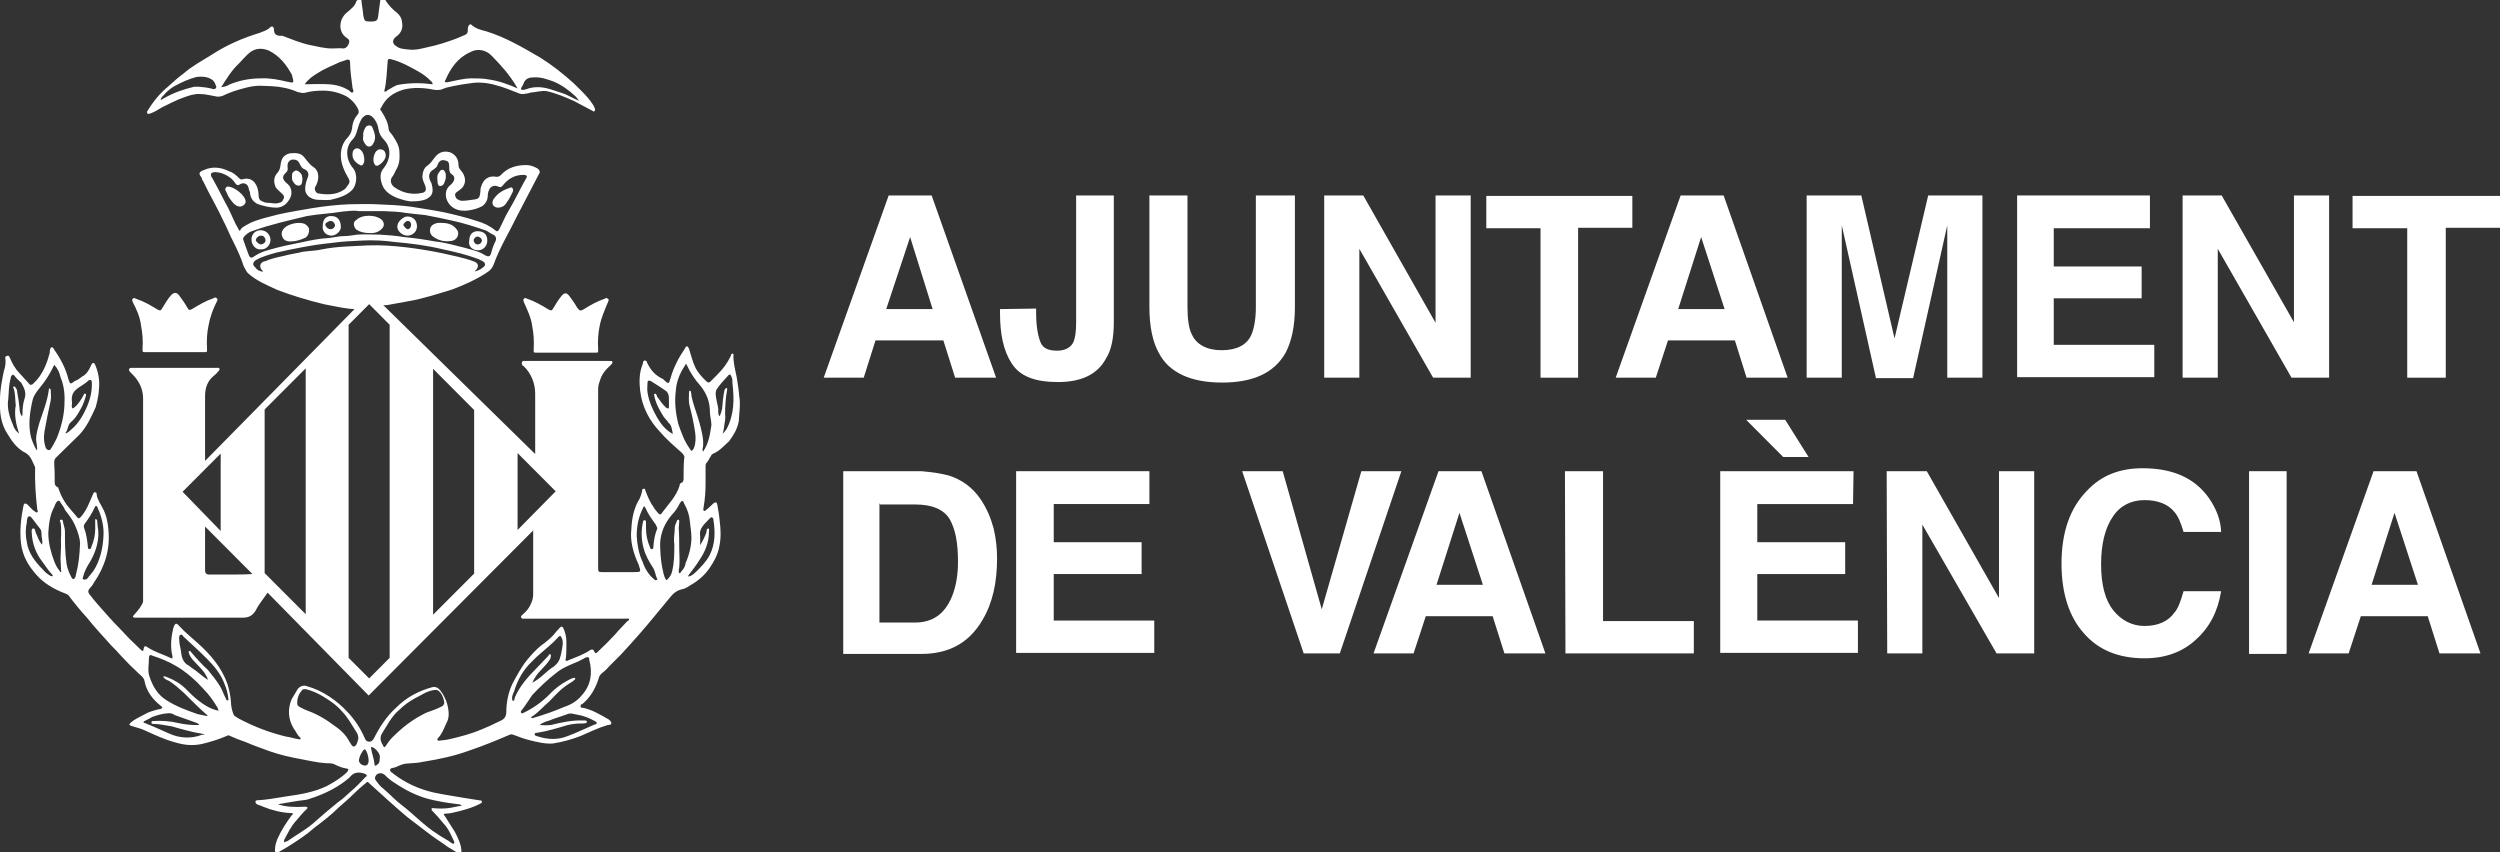 <svg xmlns="http://www.w3.org/2000/svg" xmlns:xlink="http://www.w3.org/1999/xlink" width="132px" height="45px" viewBox="0 0 132 45" version="1.1">
<rect x="0" y="0" width="132" height="45" fill="#333333" stroke="none"/>
<g id="surface1">
<path style=" stroke:none;fill-rule:nonzero;fill:#ffffff;fill-opacity:1;" d="M 39.031 20.922 C 39.008 20.613 38.957 20.277 38.902 19.941 C 38.828 19.551 38.723 19.191 38.723 18.801 C 38.723 18.777 38.75 18.699 38.699 18.672 C 38.621 18.672 38.594 18.699 38.594 18.777 C 38.414 19.164 38.184 19.473 37.848 19.809 C 37.742 19.914 37.668 19.992 37.562 20.094 C 37.461 20.223 37.383 20.223 37.281 20.121 C 37.047 19.887 36.84 19.68 36.688 19.344 C 36.559 19.059 36.48 18.723 36.379 18.414 C 36.352 18.387 36.352 18.309 36.273 18.285 C 36.195 18.285 36.195 18.363 36.172 18.387 C 35.836 18.879 35.551 19.422 35.398 19.992 C 35.32 20.277 35.293 20.277 35.09 20.094 C 35.062 20.07 35.062 20.07 35.012 20.016 C 34.625 19.836 34.367 19.578 34.16 19.137 C 34.16 19.113 34.133 19.035 34.059 19.035 C 33.98 19.035 33.98 19.059 33.953 19.137 C 33.953 19.164 33.93 19.215 33.93 19.242 C 33.746 19.68 33.746 20.172 33.801 20.637 C 33.902 21.492 34.289 22.215 34.855 22.809 C 35.191 23.199 35.605 23.559 35.992 23.898 C 36.094 24 36.172 24.102 36.121 24.234 C 36.094 24.57 36.094 24.879 36.094 25.266 C 36.094 25.371 36.066 25.473 35.965 25.5 C 35.887 25.527 35.887 25.578 35.887 25.629 C 35.707 26.223 35.293 26.613 34.934 27.102 C 34.906 27.18 34.832 27.18 34.754 27.102 C 34.676 27 34.574 26.898 34.52 26.793 C 34.316 26.508 34.211 26.25 34.082 25.914 C 34.059 25.887 34.082 25.785 33.98 25.809 C 33.902 25.809 33.902 25.887 33.902 25.941 C 33.875 26.07 33.824 26.223 33.773 26.328 C 33.465 26.82 33.359 27.387 33.336 27.93 C 33.258 28.578 33.438 29.199 33.723 29.82 C 33.852 30.207 33.852 30.207 33.488 30.207 C 32.949 30.207 32.355 30.207 31.812 30.207 C 31.609 30.207 31.582 30.207 31.582 29.973 C 31.582 26.898 31.582 23.766 31.582 20.664 C 31.582 20.484 31.582 20.328 31.66 20.148 C 31.762 19.758 31.969 19.527 32.254 19.266 C 32.328 19.191 32.355 19.164 32.328 19.086 C 32.328 19.059 32.227 19.059 32.148 19.059 C 30.68 19.059 29.184 19.059 27.664 19.059 C 27.559 19.059 27.535 19.137 27.559 19.242 C 27.586 19.266 27.586 19.32 27.637 19.32 C 28.051 19.707 28.258 20.25 28.258 20.793 C 28.258 21.75 28.258 23.043 28.258 23.973 L 20.238 16.113 C 20.316 16.113 20.418 16.113 20.418 16.113 C 20.805 16.035 21.168 15.984 21.555 15.906 C 22.328 15.777 23.102 15.516 23.875 15.285 C 24.492 15.051 25.137 14.766 25.68 14.406 C 25.859 14.301 25.988 14.172 26.066 13.965 C 26.375 13.086 26.891 12.258 27.301 11.406 C 27.688 10.656 28.074 9.93 28.461 9.18 C 28.539 9.078 28.488 8.973 28.387 8.898 C 28.203 8.793 28 8.715 27.793 8.715 C 27.277 8.715 26.812 8.844 26.453 9.234 C 26.375 9.309 26.324 9.336 26.219 9.336 C 25.809 9.258 25.523 9.441 25.395 9.879 C 25.367 9.957 25.367 10.008 25.367 10.086 C 25.344 10.293 25.344 10.5 25.086 10.527 C 24.852 10.551 24.648 10.602 24.391 10.602 C 24.262 10.602 24.078 10.5 24.055 10.398 C 23.977 10.215 24.078 10.164 24.234 10.059 L 24.262 10.035 C 24.594 9.828 24.672 9.387 24.336 9 C 24.234 8.898 24.207 8.793 24.207 8.691 C 24.207 8.379 24.027 8.148 23.77 8.043 C 23.434 7.941 23.152 8.043 22.945 8.328 C 22.844 8.457 22.738 8.613 22.609 8.715 C 22.402 8.844 22.328 9.027 22.301 9.309 C 22.301 9.492 22.379 9.621 22.43 9.75 C 22.531 9.984 22.508 10.164 22.25 10.191 C 21.758 10.293 21.27 10.191 20.855 9.906 C 20.676 9.801 20.574 9.57 20.676 9.387 C 20.781 9.258 20.855 9.102 20.91 8.973 C 21.09 8.691 21.113 8.379 21.09 8.043 C 21.09 7.707 20.91 7.422 20.703 7.113 C 20.625 7.008 20.523 6.93 20.523 6.828 C 20.496 6.492 20.34 6.18 20.137 5.871 C 20.059 5.793 20.059 5.742 20.137 5.664 C 20.367 5.172 20.781 4.887 21.297 4.734 C 21.812 4.602 22.379 4.629 22.895 4.734 C 23.023 4.758 23.125 4.758 23.281 4.734 C 23.383 4.707 23.461 4.656 23.562 4.629 C 23.977 4.527 24.414 4.449 24.828 4.398 C 25.266 4.32 25.754 4.371 26.195 4.5 C 26.605 4.602 27.02 4.785 27.43 4.941 C 27.508 4.965 27.559 4.965 27.637 4.965 C 27.766 4.941 27.871 4.941 28.023 4.887 C 28.309 4.863 28.539 4.785 28.848 4.809 C 29.34 4.914 29.828 5.121 30.293 5.328 C 30.629 5.508 30.938 5.664 31.273 5.844 C 31.297 5.871 31.375 5.922 31.402 5.844 C 31.426 5.82 31.426 5.742 31.402 5.715 C 31.375 5.691 31.375 5.637 31.375 5.637 C 31.094 5.148 30.68 4.785 30.293 4.398 C 29.75 3.906 29.16 3.441 28.539 3.051 C 27.613 2.508 26.684 1.965 25.68 1.656 C 25.395 1.578 25.137 1.527 24.906 1.32 C 24.828 1.242 24.777 1.293 24.723 1.398 C 24.699 1.473 24.699 1.527 24.699 1.602 C 24.699 1.707 24.672 1.785 24.57 1.836 C 24.391 1.914 24.262 1.965 24.078 2.043 C 23.59 2.223 23.125 2.379 22.609 2.484 C 22.273 2.559 21.965 2.664 21.555 2.613 C 21.32 2.586 21.113 2.586 20.91 2.43 C 20.703 2.301 20.703 2.094 20.91 1.941 C 21.191 1.734 21.297 1.5 21.219 1.113 C 21.191 0.879 21.012 0.699 20.832 0.57 C 20.625 0.387 20.445 0.18 20.316 -0.051 C 20.238 -0.051 20.211 -0.129 20.188 -0.129 C 20.109 -0.129 20.109 -0.051 20.082 0 C 20.059 0.234 20.008 0.492 19.98 0.75 C 19.953 1.086 19.902 1.137 19.566 1.137 C 19.258 1.137 19.234 1.113 19.18 0.801 C 19.156 0.516 19.105 0.285 19.078 -0.027 C 19.078 -0.051 19.051 -0.129 19 -0.129 C 18.977 -0.129 18.922 -0.102 18.898 -0.051 C 18.871 0 18.871 0.027 18.82 0.051 C 18.742 0.336 18.535 0.465 18.332 0.648 C 17.891 0.984 17.816 1.707 18.332 2.016 C 18.434 2.094 18.461 2.148 18.434 2.25 C 18.406 2.379 18.305 2.535 18.148 2.559 C 17.945 2.535 17.738 2.559 17.531 2.559 C 17.145 2.559 16.758 2.457 16.371 2.379 C 15.883 2.277 15.391 2.07 14.902 1.887 C 14.594 1.914 14.465 1.809 14.465 1.551 C 14.465 1.422 14.359 1.344 14.258 1.449 C 14.078 1.629 13.871 1.656 13.715 1.734 C 12.789 2.016 11.961 2.379 11.164 2.898 C 10.672 3.207 10.133 3.492 9.695 3.879 C 9.41 4.086 9.152 4.32 8.867 4.578 C 8.457 4.914 8.094 5.352 7.812 5.82 C 7.785 5.844 7.734 5.922 7.785 6 C 7.812 6.027 7.891 6 7.914 6 C 8.148 5.922 8.352 5.793 8.559 5.664 C 8.945 5.484 9.309 5.277 9.695 5.148 C 9.977 5.043 10.285 4.941 10.57 4.965 C 10.855 4.965 11.113 5.043 11.422 5.094 C 11.523 5.121 11.629 5.094 11.73 5.07 C 12.117 4.887 12.477 4.758 12.891 4.656 C 13.176 4.578 13.434 4.527 13.742 4.527 C 13.949 4.527 14.152 4.551 14.359 4.551 C 14.852 4.578 15.312 4.68 15.727 4.863 C 15.855 4.887 16.012 4.941 16.141 4.887 C 16.449 4.809 16.758 4.785 17.066 4.785 C 17.48 4.785 17.918 4.887 18.305 5.094 C 18.59 5.277 18.793 5.508 18.922 5.793 C 18.949 5.898 18.949 5.973 18.898 6.027 C 18.719 6.234 18.613 6.465 18.59 6.777 C 18.562 6.984 18.461 7.164 18.305 7.32 C 18.098 7.551 17.996 7.863 17.996 8.199 C 17.996 8.637 18.176 9.027 18.383 9.387 C 18.461 9.492 18.484 9.621 18.406 9.723 C 18.332 9.828 18.277 9.93 18.176 10.008 C 17.762 10.293 17.301 10.293 16.809 10.215 C 16.68 10.191 16.602 10.035 16.629 9.906 C 16.656 9.828 16.707 9.777 16.73 9.699 C 16.859 9.387 16.836 9 16.551 8.82 C 16.344 8.691 16.215 8.484 16.062 8.301 C 15.883 8.07 15.625 8.07 15.312 8.094 C 15.004 8.172 14.875 8.328 14.824 8.637 C 14.797 8.82 14.797 8.949 14.645 9.129 C 14.438 9.363 14.438 9.621 14.566 9.906 C 14.645 10.008 14.746 10.086 14.852 10.191 C 14.926 10.266 15.031 10.32 14.98 10.473 C 14.926 10.629 14.875 10.68 14.746 10.707 C 14.539 10.785 14.336 10.707 14.129 10.707 C 14.023 10.707 13.949 10.68 13.844 10.629 C 13.742 10.602 13.664 10.5 13.664 10.398 C 13.664 10.293 13.637 10.215 13.637 10.113 C 13.562 9.621 13.25 9.336 12.812 9.465 C 12.711 9.492 12.684 9.465 12.605 9.387 C 12.477 9.258 12.297 9.102 12.117 9.051 C 11.703 8.844 11.242 8.766 10.777 8.973 C 10.492 9.078 10.469 9.156 10.648 9.387 C 10.672 9.465 10.672 9.516 10.727 9.57 C 11.059 10.266 11.473 10.965 11.809 11.691 C 11.988 12.027 12.145 12.441 12.324 12.777 C 12.531 13.191 12.734 13.629 12.863 14.043 C 12.941 14.172 12.992 14.328 13.098 14.43 C 13.535 14.82 14.078 15.051 14.645 15.309 C 15.469 15.621 16.242 15.852 17.094 16.059 C 17.504 16.137 17.969 16.242 18.383 16.293 C 18.406 16.293 18.59 16.32 18.719 16.32 L 10.828 24.336 C 10.828 23.25 10.828 21.906 10.828 20.898 C 10.828 20.484 10.957 20.121 11.266 19.863 C 11.371 19.785 11.473 19.68 11.551 19.578 C 11.574 19.551 11.629 19.5 11.574 19.449 C 11.523 19.398 11.5 19.422 11.473 19.422 C 11.445 19.422 11.371 19.422 11.344 19.422 L 7.191 19.422 C 7.117 19.422 7.062 19.422 6.961 19.422 C 6.832 19.422 6.754 19.5 6.859 19.629 C 6.934 19.707 6.988 19.758 7.062 19.836 C 7.375 20.172 7.555 20.586 7.555 21.027 C 7.555 24.621 7.555 28.164 7.555 31.734 C 7.555 31.809 7.527 31.863 7.477 31.941 C 7.375 32.148 7.191 32.328 7.062 32.484 C 7.039 32.508 6.988 32.559 7.039 32.586 C 7.062 32.613 7.117 32.613 7.141 32.613 C 7.168 32.613 7.246 32.613 7.27 32.613 C 9.125 32.613 10.984 32.613 12.812 32.613 C 13.148 32.613 13.328 32.508 13.508 32.223 C 13.637 31.941 13.922 31.602 14.129 31.293 L 19.465 36.723 L 28.152 28.008 C 28.152 28.992 28.152 30.363 28.152 31.344 C 28.152 31.527 28.129 31.656 28.051 31.836 C 27.922 32.148 27.816 32.25 27.559 32.484 C 27.457 32.559 27.535 32.664 27.586 32.664 C 29.391 32.664 31.273 32.664 33.078 32.664 C 33.156 32.664 33.207 32.637 33.207 32.691 C 33.23 32.766 33.18 32.766 33.129 32.793 C 32.922 33.027 32.691 33.234 32.484 33.492 C 32.199 33.801 31.891 34.113 31.555 34.422 C 31.48 34.5 31.426 34.527 31.375 34.398 C 31.352 34.293 31.273 34.266 31.168 34.32 C 30.836 34.551 30.395 34.707 30.008 34.863 C 29.879 34.941 29.828 34.863 29.879 34.758 C 29.906 34.473 29.906 34.215 29.906 33.93 C 29.906 33.699 29.879 33.492 29.777 33.234 C 29.699 33.051 29.648 33.051 29.547 33.156 C 29.441 33.258 29.34 33.387 29.211 33.543 C 29.004 33.75 28.797 33.93 28.566 34.086 C 28.281 34.32 28.051 34.578 27.816 34.863 C 27.508 35.25 27.277 35.691 27.043 36.129 C 26.84 36.57 26.734 37.086 26.734 37.578 C 26.734 37.863 26.605 37.992 26.348 38.094 C 25.73 38.406 25.059 38.691 24.363 38.871 C 23.977 38.973 23.617 39.078 23.23 39.102 C 23.203 39.102 23.125 39.129 23.102 39.078 C 23.074 39.051 23.102 39 23.125 38.973 C 23.332 38.766 23.434 38.484 23.562 38.199 C 23.668 38.016 23.691 37.863 23.691 37.656 C 23.668 37.215 23.512 36.801 23.254 36.465 C 23.152 36.336 23.023 36.234 22.816 36.285 C 22.07 36.492 21.449 36.828 20.91 37.371 C 20.418 37.809 20.031 38.406 19.75 38.973 C 19.672 39.102 19.621 39.18 19.438 39.156 C 19.336 39.129 19.309 39.078 19.258 38.973 C 19.051 38.484 18.742 38.016 18.383 37.629 C 17.789 36.984 17.043 36.465 16.215 36.234 C 16.035 36.156 15.805 36.234 15.699 36.414 C 15.598 36.594 15.496 36.75 15.391 36.93 C 15.184 37.449 15.211 37.992 15.52 38.484 C 15.625 38.613 15.699 38.82 15.828 38.922 C 15.855 38.949 15.906 39 15.855 39.027 C 15.828 39.051 15.777 39.027 15.754 39.027 C 15.547 39 15.34 38.922 15.133 38.898 C 14.258 38.691 13.434 38.379 12.605 37.941 C 12.504 37.863 12.375 37.836 12.324 37.707 C 12.246 37.5 12.195 37.266 12.195 37.059 C 12.168 36.75 12.117 36.465 12.016 36.129 C 11.703 35.25 11.137 34.578 10.441 33.957 C 10.133 33.672 9.797 33.414 9.488 33.078 C 9.309 32.871 9.254 32.871 9.152 33.156 C 9.152 33.18 9.125 33.234 9.125 33.285 C 9.023 33.723 8.996 34.215 9.102 34.629 C 9.125 34.734 9.102 34.809 8.996 34.734 C 8.609 34.551 8.172 34.422 7.812 34.191 C 7.684 34.086 7.605 34.086 7.578 34.293 C 7.555 34.398 7.555 34.398 7.449 34.32 C 7.246 34.113 7.039 33.93 6.832 33.723 C 6.652 33.543 6.523 33.387 6.344 33.207 C 5.957 32.82 5.57 32.379 5.207 31.965 C 5.027 31.758 4.871 31.578 4.719 31.371 C 4.641 31.266 4.641 31.191 4.719 31.086 C 4.82 30.984 4.898 30.879 4.949 30.777 C 5.543 29.922 5.828 28.992 5.723 27.957 C 5.699 27.621 5.621 27.207 5.441 26.871 C 5.336 26.637 5.156 26.43 5.105 26.121 C 5.105 26.043 5.105 25.992 5 25.992 C 4.926 25.992 4.926 26.094 4.898 26.121 C 4.719 26.535 4.562 26.973 4.254 27.309 C 4.176 27.387 4.152 27.387 4.074 27.309 C 3.996 27.207 3.895 27.102 3.789 26.973 C 3.48 26.637 3.25 26.277 3.094 25.809 C 3.094 25.785 3.066 25.734 3.066 25.734 C 2.863 25.656 2.887 25.5 2.887 25.344 C 2.887 25.059 2.887 24.801 2.863 24.465 C 2.863 24.363 2.863 24.258 2.938 24.18 C 3.352 23.766 3.789 23.352 4.203 22.941 C 4.59 22.527 4.82 22.008 5.055 21.492 C 5.184 21.051 5.258 20.559 5.234 20.094 C 5.207 19.809 5.156 19.578 5.027 19.266 C 5 19.242 5 19.164 4.926 19.164 C 4.848 19.164 4.848 19.242 4.82 19.266 C 4.719 19.5 4.59 19.758 4.332 19.887 C 4.227 19.965 4.098 20.07 3.945 20.121 C 3.711 20.301 3.711 20.301 3.609 20.016 C 3.48 19.473 3.195 18.93 2.863 18.465 C 2.836 18.387 2.785 18.336 2.734 18.336 C 2.656 18.336 2.656 18.441 2.629 18.516 L 2.629 18.621 C 2.5 19.113 2.32 19.602 1.984 20.016 C 1.883 20.121 1.805 20.223 1.703 20.301 C 1.625 20.328 1.598 20.328 1.574 20.301 C 1.391 20.094 1.188 19.887 1.031 19.707 C 0.801 19.473 0.645 19.191 0.516 18.879 C 0.488 18.852 0.488 18.777 0.414 18.777 C 0.258 18.828 0.258 18.852 0.285 18.93 C 0.309 19.137 0.285 19.371 0.207 19.578 C 0.102 20.07 0 20.613 0 21.078 C -0.027 21.723 0.027 22.371 0.414 22.941 C 0.645 23.328 0.93 23.715 1.367 23.922 C 1.648 24.102 1.703 24.363 1.855 24.672 C 1.832 25.422 1.883 26.148 1.961 26.844 C 1.961 26.922 2.035 27.027 1.961 27.051 C 1.883 27.078 1.832 26.973 1.754 26.949 C 1.648 26.844 1.547 26.742 1.445 26.637 C 1.34 26.559 1.262 26.559 1.238 26.715 C 1.109 27.336 1.031 28.008 1.109 28.68 C 1.188 29.352 1.496 29.871 1.934 30.363 C 2.32 30.801 2.863 31.113 3.402 31.32 C 3.48 31.344 3.582 31.398 3.609 31.422 C 3.918 31.836 4.254 32.25 4.59 32.613 C 5 33.129 5.441 33.594 5.879 34.086 C 6.059 34.266 6.215 34.422 6.367 34.602 C 6.652 34.914 6.961 35.223 7.297 35.535 C 7.426 35.664 7.605 35.766 7.633 35.973 C 7.734 36.492 8.043 36.906 8.457 37.242 C 8.48 37.266 8.586 37.32 8.559 37.371 C 8.535 37.422 8.457 37.449 8.379 37.449 C 8.094 37.527 7.863 37.578 7.605 37.734 C 7.375 37.863 7.117 37.965 6.91 38.148 C 6.805 38.25 6.805 38.277 6.934 38.328 C 7.168 38.406 7.426 38.457 7.633 38.559 C 8.148 38.793 8.688 39.051 9.281 39.207 C 9.719 39.336 10.156 39.387 10.648 39.285 C 11.086 39.18 11.523 39.051 11.938 38.871 C 12.016 38.844 12.066 38.793 12.117 38.844 C 12.402 38.973 12.66 39.078 12.969 39.18 C 13.379 39.363 13.844 39.516 14.258 39.672 C 14.773 39.852 15.34 39.984 15.906 40.086 C 16.32 40.164 16.758 40.266 17.172 40.293 C 17.352 40.32 17.504 40.266 17.688 40.371 C 17.891 40.473 18.098 40.551 18.305 40.578 C 18.434 40.602 18.406 40.656 18.332 40.758 C 18.02 41.07 17.633 41.301 17.246 41.508 C 16.602 41.82 15.855 41.949 15.109 42.051 C 14.594 42.129 14.078 42.234 13.562 42.258 C 13.535 42.258 13.484 42.285 13.484 42.336 C 13.484 42.363 13.508 42.363 13.508 42.414 C 13.613 42.516 13.742 42.516 13.895 42.594 C 14.336 42.777 14.852 42.906 15.34 42.93 C 15.367 42.93 15.441 42.93 15.469 42.957 C 15.469 42.984 15.441 43.035 15.391 43.059 C 15.109 43.449 14.852 43.836 14.645 44.301 C 14.566 44.508 14.516 44.691 14.516 44.898 C 14.516 45.027 14.594 45.078 14.695 45 C 14.875 44.898 15.004 44.82 15.184 44.715 C 15.676 44.406 16.164 44.094 16.629 43.68 C 17.043 43.371 17.48 43.035 17.867 42.648 C 18.098 42.441 18.383 42.207 18.641 41.949 C 18.848 41.742 19.078 41.535 19.336 41.328 C 19.414 41.25 19.438 41.301 19.465 41.328 C 19.801 41.637 20.16 41.949 20.523 42.285 C 20.832 42.57 21.141 42.828 21.5 43.137 C 21.812 43.371 22.145 43.629 22.48 43.887 C 22.867 44.199 23.254 44.43 23.641 44.715 C 23.82 44.82 23.977 44.922 24.156 45.027 C 24.184 45.051 24.262 45.102 24.336 45.027 C 24.363 45 24.363 44.949 24.363 44.898 C 24.336 44.559 24.184 44.25 24.027 43.941 C 23.848 43.656 23.691 43.398 23.488 43.086 C 23.41 43.008 23.41 42.957 23.562 42.957 C 23.797 42.957 24.004 42.879 24.262 42.828 C 24.648 42.723 25.008 42.621 25.344 42.441 C 25.367 42.414 25.445 42.414 25.445 42.336 C 25.445 42.258 25.367 42.258 25.316 42.258 C 25.109 42.234 24.879 42.18 24.672 42.156 C 24.078 42.051 23.488 41.973 22.895 41.844 C 22.121 41.664 21.426 41.352 20.781 40.863 C 20.703 40.785 20.598 40.758 20.598 40.656 C 20.598 40.551 20.727 40.551 20.832 40.527 C 21.039 40.449 21.219 40.344 21.426 40.32 C 21.734 40.293 22.043 40.293 22.379 40.215 C 23.203 40.086 24.027 39.906 24.801 39.621 C 25.496 39.387 26.195 39.102 26.914 38.793 C 26.992 38.766 27.02 38.766 27.098 38.793 C 27.379 38.898 27.637 39 27.945 39.078 C 28.359 39.18 28.773 39.285 29.184 39.258 C 29.676 39.18 30.164 39.051 30.629 38.871 C 31.117 38.664 31.582 38.43 32.098 38.277 C 32.176 38.277 32.277 38.277 32.277 38.172 C 32.277 38.094 32.199 38.043 32.148 37.992 C 31.738 37.758 31.273 37.473 30.781 37.371 C 30.707 37.371 30.652 37.371 30.652 37.293 C 30.652 37.215 30.68 37.191 30.758 37.164 C 31.168 36.828 31.453 36.336 31.609 35.82 C 31.633 35.715 31.684 35.637 31.738 35.586 C 31.867 35.484 32.02 35.352 32.148 35.199 C 32.355 34.992 32.586 34.758 32.793 34.551 C 33.102 34.215 33.438 33.852 33.773 33.465 C 34.316 32.844 34.855 32.172 35.371 31.551 C 35.551 31.32 35.758 31.164 36.016 31.113 C 36.145 31.086 36.301 31.008 36.402 30.93 C 36.816 30.699 37.176 30.414 37.461 30 C 37.691 29.664 37.898 29.301 37.977 28.863 C 38.078 28.422 38.055 27.93 38 27.516 C 37.977 27.234 37.926 26.922 37.871 26.637 C 37.848 26.508 37.797 26.508 37.691 26.559 C 37.59 26.664 37.461 26.766 37.355 26.871 C 37.281 26.898 37.254 27 37.176 26.973 C 37.098 26.949 37.152 26.844 37.152 26.766 C 37.227 26.352 37.254 25.914 37.254 25.527 C 37.254 25.242 37.254 24.93 37.254 24.648 C 37.254 24.57 37.254 24.465 37.332 24.414 C 37.41 24.309 37.461 24.18 37.539 24.078 C 37.562 24 37.613 23.973 37.668 23.949 C 37.977 23.82 38.207 23.559 38.492 23.301 C 38.723 22.992 38.93 22.656 39.008 22.242 C 39.031 21.777 39.109 21.336 39.031 20.922 Z M 27.637 4.422 C 27.742 4.137 27.945 4.086 28.18 4.086 C 28.566 4.059 28.926 4.191 29.262 4.32 C 29.676 4.5 30.035 4.758 30.395 5.094 C 30.473 5.172 30.523 5.277 30.602 5.328 C 30.293 5.223 30.008 5.016 29.676 4.914 C 29.262 4.785 28.848 4.602 28.41 4.602 C 28.203 4.602 28 4.629 27.793 4.707 C 27.688 4.734 27.586 4.785 27.508 4.707 C 27.508 4.602 27.613 4.527 27.637 4.422 Z M 23.512 4.242 C 23.797 3.594 24.156 3.051 24.852 2.742 C 25.188 2.559 25.625 2.613 25.938 2.922 C 26.426 3.414 26.914 3.957 27.277 4.578 C 27.301 4.602 27.301 4.656 27.355 4.68 C 26.84 4.449 26.324 4.266 25.781 4.191 C 25.496 4.137 25.215 4.137 24.906 4.137 C 24.465 4.137 24.027 4.266 23.617 4.344 C 23.434 4.344 23.488 4.32 23.512 4.242 Z M 20.289 4.809 C 20.418 4.32 20.418 3.777 20.469 3.258 C 20.469 3.156 20.496 3.078 20.652 3.129 C 21.168 3.258 21.629 3.516 22.094 3.777 C 22.328 3.906 22.531 4.059 22.738 4.266 C 22.766 4.293 22.844 4.344 22.844 4.449 C 22.25 4.371 21.656 4.371 21.062 4.473 C 20.855 4.5 20.676 4.656 20.469 4.758 C 20.445 4.785 20.395 4.836 20.367 4.836 C 20.34 4.809 20.289 4.863 20.289 4.809 C 20.289 4.836 20.289 4.809 20.289 4.809 Z M 11.266 4.707 C 11.035 4.629 10.75 4.602 10.492 4.578 C 10.391 4.578 10.312 4.578 10.262 4.578 C 9.719 4.707 9.18 4.887 8.688 5.172 C 8.609 5.199 8.586 5.25 8.48 5.277 C 8.508 5.094 8.664 5.043 8.715 4.941 C 8.844 4.809 9.023 4.656 9.203 4.551 C 9.59 4.344 9.977 4.164 10.391 4.059 C 10.672 4.035 10.984 4.035 11.242 4.242 C 11.344 4.344 11.371 4.449 11.422 4.578 C 11.422 4.656 11.371 4.707 11.266 4.707 Z M 15.469 4.344 C 15.441 4.371 15.289 4.344 15.184 4.32 C 14.746 4.215 14.258 4.113 13.793 4.137 C 13.199 4.137 12.633 4.242 12.09 4.473 C 11.988 4.551 11.859 4.578 11.68 4.602 C 11.961 4.164 12.219 3.723 12.605 3.363 C 12.812 3.156 12.992 2.922 13.227 2.742 C 13.535 2.535 13.844 2.535 14.18 2.664 C 14.773 2.949 15.133 3.441 15.418 3.957 C 15.441 4.137 15.52 4.242 15.469 4.344 Z M 18.613 4.887 C 18.535 4.914 18.484 4.809 18.406 4.758 C 18.098 4.578 17.762 4.473 17.352 4.449 C 16.938 4.422 16.527 4.449 16.086 4.449 C 16.293 4.164 16.527 4.008 16.785 3.852 C 17.094 3.648 17.43 3.516 17.816 3.336 C 17.945 3.258 18.125 3.234 18.305 3.156 C 18.406 3.129 18.484 3.156 18.484 3.285 C 18.484 3.723 18.562 4.215 18.613 4.629 C 18.613 4.707 18.719 4.809 18.613 4.887 Z M 9.641 25.965 L 11.652 23.949 L 11.652 28.035 Z M 12.117 30.336 C 11.781 30.336 11.422 30.336 11.035 30.336 C 10.906 30.336 10.828 30.258 10.828 30.129 C 10.828 29.484 10.828 28.527 10.828 27.801 L 11.68 28.656 L 13.328 30.309 C 12.941 30.336 12.426 30.336 12.117 30.336 Z M 12.582 12.078 C 12.375 11.742 12.246 11.379 12.066 11.016 C 11.781 10.5 11.523 9.957 11.215 9.414 C 11.188 9.387 11.137 9.309 11.137 9.234 C 11.137 9.156 11.164 9.129 11.242 9.102 C 11.629 9.027 12.195 9.309 12.402 9.648 C 12.477 9.75 12.531 9.828 12.684 9.723 C 12.863 9.621 13.07 9.699 13.121 9.906 C 13.148 9.984 13.148 10.086 13.199 10.137 C 13.199 10.449 13.379 10.68 13.637 10.785 C 13.949 10.887 14.258 10.965 14.617 10.965 C 14.953 10.941 15.16 10.758 15.312 10.473 C 15.418 10.266 15.418 10.035 15.289 9.828 C 15.211 9.723 15.16 9.699 15.082 9.621 C 14.902 9.441 14.902 9.309 15.082 9.129 C 15.184 9.051 15.211 8.949 15.184 8.844 C 15.184 8.82 15.184 8.742 15.184 8.715 C 15.184 8.586 15.262 8.484 15.391 8.43 C 15.598 8.406 15.727 8.457 15.805 8.613 C 15.883 8.766 15.934 8.898 16.113 8.949 C 16.293 9.051 16.32 9.234 16.242 9.387 C 16.164 9.594 16.113 9.777 16.113 9.984 C 16.113 10.164 16.191 10.266 16.293 10.371 C 16.422 10.473 16.602 10.551 16.809 10.551 C 17.016 10.551 17.223 10.578 17.453 10.551 C 17.867 10.449 18.305 10.344 18.613 10.008 C 18.82 9.777 18.922 9.18 18.613 8.844 C 18.277 8.43 18.203 7.785 18.613 7.371 C 18.82 7.164 18.848 6.879 18.949 6.594 C 19.027 6.414 19.078 6.207 19.285 6.102 C 19.414 6.027 19.566 6.078 19.672 6.18 C 19.852 6.363 19.953 6.594 19.98 6.801 C 20.008 7.035 20.109 7.215 20.289 7.398 C 20.703 7.836 20.598 8.457 20.266 8.871 C 20.082 9.078 20.059 9.309 20.137 9.621 C 20.238 10.035 20.523 10.266 20.961 10.449 C 21.27 10.551 21.555 10.656 21.836 10.629 C 22.07 10.629 22.273 10.602 22.48 10.527 C 22.867 10.344 22.895 10.113 22.789 9.699 C 22.766 9.621 22.715 9.57 22.688 9.465 C 22.609 9.258 22.688 9.051 22.895 8.949 C 22.996 8.871 23.074 8.82 23.102 8.715 C 23.176 8.484 23.332 8.406 23.539 8.484 C 23.719 8.508 23.719 8.691 23.719 8.82 C 23.719 9 23.719 9.129 23.898 9.234 C 24.027 9.336 24.004 9.516 23.898 9.648 C 23.875 9.672 23.82 9.75 23.77 9.777 C 23.434 10.059 23.488 10.527 23.77 10.836 C 24.004 11.07 24.285 11.148 24.648 11.121 C 24.879 11.094 25.137 11.043 25.344 10.941 C 25.574 10.863 25.754 10.602 25.754 10.344 C 25.754 10.215 25.781 10.113 25.832 10.008 C 25.91 9.828 26.117 9.777 26.246 9.828 C 26.453 9.906 26.453 9.906 26.582 9.75 C 26.863 9.414 27.199 9.234 27.637 9.234 C 27.816 9.234 27.871 9.309 27.766 9.441 C 27.457 9.984 27.172 10.602 26.84 11.148 C 26.656 11.457 26.527 11.793 26.348 12.129 C 26.27 12.234 26.246 12.234 26.141 12.156 C 25.859 11.922 25.523 11.766 25.164 11.664 C 24.621 11.484 24.078 11.352 23.512 11.223 C 22.918 11.094 22.273 11.016 21.707 10.914 C 21.113 10.836 20.469 10.809 19.852 10.785 C 19.414 10.758 18.898 10.785 18.461 10.785 C 17.816 10.809 17.117 10.887 16.473 10.992 C 15.883 11.094 15.238 11.199 14.668 11.328 C 14.18 11.457 13.691 11.559 13.227 11.766 C 13.047 11.871 12.84 11.949 12.711 12.102 C 12.684 12.234 12.605 12.18 12.582 12.078 Z M 13.148 13.5 C 13.047 13.215 12.941 12.957 12.84 12.648 C 12.812 12.543 12.918 12.465 12.969 12.414 C 13.07 12.309 13.199 12.234 13.379 12.18 C 14.309 11.844 15.262 11.637 16.215 11.406 C 16.809 11.301 17.453 11.277 18.074 11.172 C 18.383 11.148 18.664 11.094 18.949 11.148 C 19.387 11.148 19.879 11.148 20.289 11.148 C 20.676 11.172 21.062 11.172 21.477 11.25 C 21.785 11.277 22.094 11.328 22.43 11.352 C 22.867 11.43 23.359 11.535 23.82 11.637 C 24.441 11.766 25.086 11.973 25.68 12.18 C 25.809 12.258 25.961 12.363 26.09 12.414 C 26.195 12.492 26.219 12.621 26.168 12.723 C 26.066 12.93 25.988 13.137 25.938 13.344 C 25.883 13.551 25.809 13.578 25.602 13.473 C 25.293 13.266 24.906 13.191 24.543 13.086 C 24.027 12.957 23.488 12.801 22.973 12.75 C 22.43 12.648 21.887 12.57 21.32 12.516 C 20.91 12.441 20.445 12.414 20.031 12.387 C 19.645 12.387 19.258 12.363 18.871 12.387 C 18.641 12.414 18.434 12.465 18.176 12.465 C 17.891 12.465 17.633 12.543 17.324 12.57 C 16.836 12.594 16.371 12.699 15.883 12.801 C 15.34 12.906 14.746 13.035 14.207 13.191 C 13.922 13.266 13.664 13.371 13.434 13.527 C 13.277 13.656 13.199 13.602 13.148 13.5 Z M 17.016 13.164 C 16.68 13.242 16.371 13.242 15.984 13.293 C 15.699 13.371 15.441 13.398 15.133 13.473 C 14.852 13.551 14.617 13.578 14.309 13.68 C 14.18 13.707 14.078 13.785 13.922 13.809 C 13.715 13.887 13.691 14.094 13.82 14.25 C 13.844 14.277 13.844 14.277 13.895 14.328 C 13.82 14.352 13.766 14.328 13.715 14.301 C 13.613 14.277 13.535 14.199 13.484 14.121 C 13.305 13.992 13.355 13.836 13.508 13.734 C 13.82 13.551 14.207 13.449 14.566 13.344 C 15.004 13.242 15.496 13.137 15.934 13.059 C 16.449 12.957 16.988 12.879 17.504 12.828 C 18.047 12.75 18.59 12.723 19.156 12.699 C 19.695 12.672 20.289 12.699 20.832 12.777 C 21.684 12.852 22.531 12.957 23.383 13.164 C 24.004 13.293 24.648 13.449 25.266 13.68 C 25.395 13.758 25.551 13.785 25.602 13.914 C 25.602 13.941 25.625 13.992 25.602 14.016 C 25.523 14.148 25.215 14.328 25.059 14.328 C 25.086 14.301 25.137 14.25 25.164 14.223 C 25.293 14.043 25.238 13.887 25.035 13.809 C 24.492 13.602 23.898 13.5 23.359 13.371 C 22.738 13.242 22.094 13.137 21.449 13.059 C 20.805 12.984 20.082 12.93 19.438 12.957 C 18.562 13.008 17.789 13.008 17.016 13.164 Z M 16.141 32.43 L 13.973 30.258 L 13.973 21.621 L 16.141 19.449 Z M 20.574 34.734 L 19.492 35.82 L 18.406 34.734 L 18.406 17.148 L 19.492 16.059 L 20.574 17.148 Z M 25.035 30.285 L 22.867 32.457 L 22.867 19.473 L 25.035 21.648 Z M 27.328 27.984 L 27.328 23.922 L 29.34 25.941 Z M 1.289 21.078 C 1.211 21.309 1.188 21.594 1.188 21.852 C 1.188 21.879 1.188 21.93 1.16 21.984 C 1.059 21.852 1.031 21.699 1.031 21.543 C 1.004 21.258 0.953 20.949 0.902 20.664 C 0.902 20.586 0.875 20.535 0.824 20.484 C 0.824 20.457 0.801 20.406 0.746 20.406 C 0.695 20.406 0.672 20.484 0.723 20.508 C 0.801 20.742 0.801 21.027 0.824 21.336 C 0.824 21.363 0.852 21.414 0.824 21.441 C 0.746 21.93 0.852 22.422 1.004 22.887 C 0.824 22.758 0.723 22.578 0.672 22.398 C 0.488 21.984 0.359 21.516 0.438 21.051 C 0.465 20.664 0.465 20.301 0.566 19.965 C 0.566 19.887 0.594 19.836 0.672 19.785 C 0.746 19.785 0.773 19.863 0.801 19.887 C 0.902 20.016 1.031 20.121 1.133 20.223 C 1.262 20.484 1.418 20.715 1.289 21.078 Z M 3.738 22.293 C 4.023 22.059 4.176 21.75 4.355 21.414 C 4.434 21.234 4.484 21.078 4.539 20.898 C 4.539 20.871 4.562 20.793 4.512 20.793 C 4.434 20.766 4.434 20.82 4.41 20.871 C 4.281 21.102 4.125 21.363 3.918 21.516 C 3.895 21.543 3.84 21.594 3.816 21.543 C 3.789 21.516 3.789 21.465 3.789 21.414 C 3.816 21.309 3.789 21.18 3.789 21.078 C 3.789 20.793 3.918 20.637 4.125 20.484 C 4.305 20.352 4.512 20.25 4.668 20.094 C 4.77 20.016 4.848 20.07 4.848 20.199 C 4.871 20.691 4.742 21.156 4.539 21.594 C 4.355 21.984 4.125 22.371 3.789 22.656 C 3.688 22.758 3.582 22.836 3.48 22.887 L 3.453 22.863 C 3.609 22.68 3.559 22.449 3.738 22.293 Z M 1.961 23.766 L 1.934 23.766 C 1.805 23.559 1.727 23.352 1.648 23.121 C 1.469 22.473 1.574 21.75 1.727 21.102 C 1.805 20.82 1.961 20.664 2.113 20.457 C 2.398 20.121 2.656 19.707 2.863 19.266 C 3.066 19.473 3.145 19.707 3.195 19.914 C 3.402 20.406 3.43 20.898 3.402 21.387 C 3.379 21.984 3.223 22.578 2.992 23.148 C 2.887 23.352 2.785 23.559 2.656 23.742 C 2.578 23.793 2.5 23.766 2.422 23.664 C 2.32 23.379 2.293 23.121 2.348 22.785 C 2.449 22.242 2.551 21.699 2.68 21.129 C 2.707 20.949 2.68 20.793 2.68 20.613 C 2.68 20.586 2.68 20.535 2.605 20.508 C 2.578 20.508 2.578 20.535 2.578 20.586 C 2.5 21.18 2.27 21.75 2.09 22.293 C 2.012 22.578 1.906 22.887 1.906 23.223 C 1.934 23.43 1.961 23.586 1.961 23.766 Z M 2.785 30.414 C 2.758 30.441 2.707 30.414 2.68 30.414 C 2.5 30.309 2.371 30.207 2.27 30.078 C 1.855 29.664 1.496 29.199 1.418 28.629 C 1.34 28.293 1.34 27.93 1.418 27.57 C 1.418 27.492 1.418 27.441 1.445 27.363 C 1.469 27.258 1.547 27.234 1.625 27.285 C 1.805 27.492 1.934 27.699 2.113 27.906 C 2.191 28.008 2.191 28.113 2.191 28.215 C 2.191 28.398 2.27 28.551 2.219 28.758 C 2.035 28.551 1.984 28.32 1.883 28.113 C 1.855 28.035 1.855 27.879 1.754 27.906 C 1.648 27.906 1.676 28.035 1.676 28.137 C 1.703 28.68 1.883 29.199 2.219 29.637 C 2.398 29.871 2.551 30.129 2.758 30.336 C 2.785 30.387 2.785 30.387 2.785 30.414 Z M 4.023 30.285 C 3.996 30.387 3.996 30.516 3.895 30.57 C 3.789 30.594 3.766 30.441 3.711 30.363 C 3.609 30.156 3.531 29.922 3.508 29.715 C 3.43 29.172 3.43 28.629 3.43 28.059 C 3.43 27.879 3.352 27.723 3.324 27.543 C 3.324 27.516 3.301 27.414 3.223 27.441 C 3.145 27.441 3.145 27.543 3.195 27.57 C 3.273 27.984 3.195 28.422 3.223 28.836 C 3.223 29.043 3.195 29.277 3.195 29.484 C 3.195 29.691 3.223 29.898 3.223 30.102 C 3.223 30.129 3.25 30.18 3.223 30.207 C 3.195 30.207 3.145 30.18 3.145 30.129 C 3.016 30 2.938 29.82 2.863 29.637 C 2.68 29.148 2.551 28.656 2.551 28.137 C 2.578 27.699 2.629 27.18 2.863 26.766 C 2.887 26.691 2.938 26.586 2.965 26.535 C 3.066 26.406 3.145 26.406 3.195 26.535 C 3.273 26.664 3.379 26.766 3.43 26.922 C 3.609 27.156 3.816 27.414 3.945 27.699 C 4.125 28.086 4.227 28.473 4.227 28.68 C 4.203 29.328 4.152 29.793 4.023 30.285 Z M 4.41 30.594 C 4.332 30.57 4.383 30.492 4.383 30.465 C 4.461 30.156 4.59 29.922 4.77 29.637 C 5.078 29.094 5.285 28.449 5.156 27.777 C 5.156 27.672 5.129 27.57 5.129 27.492 C 5.129 27.465 5.105 27.414 5.055 27.414 C 5 27.414 5.027 27.492 5.027 27.516 C 5.027 27.648 5.027 27.828 5.027 27.957 C 5.027 28.266 4.949 28.578 4.82 28.887 C 4.82 28.914 4.797 28.992 4.719 28.992 C 4.641 28.992 4.641 28.914 4.641 28.887 C 4.613 28.551 4.562 28.191 4.434 27.852 C 4.41 27.777 4.434 27.75 4.461 27.672 C 4.668 27.387 4.848 27.129 5 26.793 C 5 26.766 5.027 26.715 5.078 26.715 C 5.129 26.715 5.156 26.793 5.156 26.82 C 5.363 27.258 5.492 27.777 5.465 28.266 C 5.441 28.914 5.285 29.613 4.926 30.156 C 4.82 30.285 4.691 30.441 4.59 30.57 C 4.512 30.594 4.484 30.621 4.41 30.594 Z M 10.672 38.793 C 10.082 39.027 9.438 38.973 8.895 38.715 C 8.48 38.535 8.043 38.328 7.633 38.172 C 7.527 38.148 7.605 38.07 7.633 38.07 C 7.762 37.992 7.914 37.941 8.02 37.863 C 8.301 37.758 8.559 37.68 8.895 37.656 C 9.023 37.656 9.125 37.68 9.23 37.758 C 9.617 37.887 10.004 38.043 10.391 38.172 C 10.414 38.199 10.492 38.199 10.52 38.277 C 10.133 38.301 9.77 38.25 9.383 38.172 C 8.973 38.07 8.535 38.043 8.094 38.07 C 8.07 38.07 7.992 38.07 7.992 38.148 C 7.992 38.223 8.07 38.223 8.094 38.223 C 8.406 38.223 8.738 38.301 9.074 38.352 C 9.309 38.43 9.566 38.484 9.824 38.559 C 10.105 38.637 10.363 38.691 10.672 38.742 C 10.699 38.742 10.777 38.766 10.801 38.766 C 10.801 38.793 10.75 38.793 10.672 38.793 Z M 8.688 35.82 C 8.766 35.898 8.867 35.922 8.922 35.949 C 9.203 36.129 9.438 36.336 9.695 36.57 C 10.082 36.957 10.469 37.344 10.879 37.707 C 10.906 37.734 10.957 37.734 10.957 37.809 C 10.777 37.785 10.621 37.734 10.441 37.707 C 9.848 37.5 9.281 37.293 8.766 36.957 C 8.328 36.672 8.07 36.258 7.891 35.715 C 7.785 35.406 7.863 35.094 7.863 34.758 C 7.863 34.578 7.941 34.551 8.07 34.629 C 8.48 34.758 8.922 34.941 9.309 35.172 C 9.848 35.484 10.363 35.949 10.777 36.414 C 11.059 36.699 11.266 37.008 11.473 37.344 C 11.5 37.371 11.5 37.449 11.551 37.527 C 11.113 37.449 10.777 37.215 10.469 36.984 C 10.234 36.801 10.027 36.594 9.824 36.387 C 9.539 36.102 9.203 35.898 8.793 35.742 C 8.766 35.742 8.766 35.715 8.715 35.715 C 8.664 35.715 8.637 35.715 8.609 35.742 C 8.609 35.742 8.664 35.793 8.688 35.82 Z M 12.016 36.984 C 11.988 36.984 11.938 36.957 11.938 36.906 C 11.809 36.672 11.73 36.414 11.602 36.207 C 11.422 35.922 11.215 35.664 10.984 35.379 C 10.672 35.094 10.391 34.785 10.105 34.449 C 10.082 34.422 10.027 34.344 10.004 34.371 C 9.926 34.398 9.977 34.473 9.977 34.5 C 10.082 34.785 10.285 34.941 10.469 35.148 C 10.672 35.352 10.879 35.586 10.984 35.898 C 10.672 35.715 10.441 35.457 10.105 35.25 C 10.082 35.223 10.004 35.172 9.977 35.148 C 9.695 35.016 9.59 34.734 9.566 34.449 C 9.539 34.215 9.461 34.008 9.461 33.75 C 9.461 33.723 9.461 33.672 9.461 33.648 C 9.461 33.621 9.461 33.543 9.539 33.516 C 9.617 33.492 9.641 33.543 9.668 33.594 C 10.082 33.984 10.52 34.371 10.93 34.785 C 11.316 35.172 11.68 35.613 11.859 36.129 C 11.961 36.363 12.039 36.648 12.066 36.957 C 12.039 36.957 12.039 36.984 12.016 36.984 Z M 17.559 38.25 C 17.117 37.914 16.629 37.656 16.113 37.473 C 16.035 37.449 15.984 37.398 15.906 37.371 C 15.699 37.266 15.676 37.242 15.699 36.984 C 15.727 36.777 15.805 36.594 15.934 36.465 C 15.957 36.387 16.035 36.387 16.141 36.387 C 16.473 36.465 16.758 36.594 17.066 36.777 C 17.402 36.984 17.762 37.215 18.047 37.551 C 18.355 37.863 18.562 38.25 18.793 38.613 C 18.871 38.715 18.922 38.844 18.922 39 C 18.922 39 18.922 39.027 18.898 39.078 C 18.871 39.207 18.82 39.387 18.691 39.414 C 18.59 39.441 18.512 39.234 18.461 39.18 C 18.254 38.766 17.918 38.484 17.559 38.25 Z M 19.309 41.016 C 19.105 41.223 18.898 41.457 18.664 41.664 C 18.383 41.898 18.148 42.156 17.84 42.363 C 17.453 42.672 17.066 43.008 16.68 43.344 C 16.242 43.758 15.699 44.043 15.184 44.406 C 15.16 44.406 15.16 44.43 15.109 44.43 C 15.055 44.43 15.031 44.508 15.004 44.457 C 14.98 44.43 15.004 44.379 15.004 44.352 C 15.184 44.016 15.34 43.656 15.648 43.32 C 15.828 43.113 15.984 42.906 16.191 42.723 C 16.215 42.699 16.27 42.648 16.215 42.621 C 16.191 42.594 16.141 42.594 16.113 42.594 C 15.625 42.621 15.133 42.621 14.668 42.465 C 15.16 42.387 15.648 42.285 16.141 42.234 C 16.32 42.207 16.449 42.129 16.578 42.102 C 17.223 41.871 17.867 41.559 18.434 41.07 L 18.461 41.043 C 18.641 40.809 18.871 40.734 19.207 40.836 C 19.234 40.863 19.309 40.836 19.336 40.914 C 19.414 40.965 19.363 40.992 19.309 41.016 Z M 19.285 40.422 C 19.105 40.422 18.949 40.293 18.949 40.137 C 18.977 39.957 19.051 39.801 19.156 39.648 C 19.234 39.543 19.285 39.543 19.336 39.648 C 19.414 39.777 19.465 40.035 19.465 40.164 C 19.465 40.32 19.387 40.422 19.285 40.422 Z M 19.773 40.344 C 19.75 40.059 19.645 39.828 19.594 39.516 C 19.594 39.492 19.566 39.441 19.621 39.441 C 19.801 39.465 20.059 39.777 20.059 39.957 C 20.031 40.137 20.082 40.293 19.879 40.398 C 19.852 40.449 19.773 40.449 19.773 40.344 Z M 21.32 41.637 C 21.863 41.949 22.457 42.18 23.074 42.285 C 23.41 42.363 23.82 42.414 24.207 42.465 C 24.285 42.465 24.312 42.492 24.391 42.543 C 24.105 42.57 23.898 42.648 23.641 42.672 C 23.383 42.699 23.152 42.699 22.895 42.672 C 22.867 42.672 22.789 42.648 22.789 42.699 C 22.789 42.723 22.789 42.801 22.816 42.801 C 23.023 43.008 23.23 43.242 23.434 43.5 C 23.668 43.734 23.82 44.094 23.977 44.43 C 23.977 44.457 24.004 44.508 23.977 44.535 C 23.949 44.559 23.898 44.535 23.875 44.535 C 23.641 44.352 23.359 44.223 23.102 44.043 C 22.402 43.602 21.836 42.984 21.191 42.492 C 20.883 42.258 20.598 41.949 20.266 41.664 C 20.082 41.535 19.953 41.352 19.824 41.172 C 19.75 41.07 19.852 40.863 20.008 40.836 C 20.109 40.809 20.211 40.836 20.316 40.914 C 20.598 41.223 20.984 41.43 21.32 41.637 Z M 20.703 38.949 C 20.574 39.078 20.469 39.234 20.367 39.387 C 20.289 39.492 20.266 39.465 20.238 39.387 C 20.109 39.18 20.031 38.973 20.16 38.742 C 20.445 38.301 20.676 37.809 21.09 37.473 C 21.32 37.242 21.605 37.035 21.941 36.852 C 22.223 36.723 22.48 36.516 22.867 36.441 C 23.074 36.414 23.102 36.414 23.254 36.57 C 23.383 36.75 23.434 36.906 23.461 37.113 C 23.434 37.215 23.383 37.293 23.281 37.32 C 23.047 37.449 22.766 37.527 22.508 37.629 C 21.758 37.992 21.219 38.43 20.703 38.949 Z M 27.07 37.008 C 26.992 36.828 27.07 36.672 27.148 36.492 C 27.328 35.898 27.637 35.352 28.074 34.941 C 28.387 34.602 28.773 34.32 29.133 33.984 C 29.262 33.879 29.363 33.75 29.469 33.648 C 29.57 33.543 29.598 33.543 29.676 33.723 C 29.75 33.906 29.699 34.113 29.676 34.266 C 29.648 34.449 29.598 34.656 29.547 34.809 C 29.469 34.992 29.363 35.094 29.234 35.199 C 28.848 35.43 28.59 35.793 28.102 36.051 C 28.23 35.766 28.387 35.559 28.539 35.406 C 28.719 35.199 28.926 35.016 29.055 34.785 C 29.055 34.758 29.082 34.707 29.082 34.68 C 29.082 34.602 29.105 34.551 29.055 34.551 C 28.977 34.527 28.977 34.578 28.953 34.629 C 28.746 34.836 28.566 35.043 28.359 35.25 C 27.871 35.742 27.43 36.234 27.172 36.852 C 27.172 36.906 27.172 37.008 27.07 37.008 Z M 31.402 38.07 C 31.426 38.094 31.504 38.094 31.504 38.172 C 31.504 38.25 31.426 38.25 31.402 38.25 C 30.91 38.457 30.449 38.691 29.957 38.871 C 29.441 39.078 28.902 39.051 28.359 38.871 C 28.281 38.844 28.23 38.844 28.23 38.766 C 28.23 38.691 28.309 38.691 28.359 38.691 C 28.875 38.613 29.391 38.457 29.906 38.301 C 30.191 38.223 30.449 38.199 30.758 38.199 C 30.836 38.199 30.988 38.199 30.988 38.121 C 30.988 38.016 30.859 38.043 30.758 38.043 C 30.215 38.016 29.621 38.148 29.105 38.277 C 28.902 38.301 28.719 38.301 28.488 38.277 C 28.668 38.148 28.824 38.094 29.004 38.043 C 29.312 37.914 29.621 37.836 29.957 37.707 C 30.137 37.629 30.293 37.707 30.473 37.734 C 30.809 37.785 31.117 37.914 31.402 38.07 Z M 30.73 36.699 C 30.5 36.984 30.191 37.191 29.805 37.32 C 29.262 37.551 28.668 37.758 28.129 37.914 C 28.102 37.914 28.102 37.914 28.051 37.914 C 28.051 37.836 28.074 37.836 28.129 37.809 C 28.438 37.602 28.668 37.32 28.977 37.059 C 29.184 36.852 29.391 36.621 29.621 36.414 C 29.828 36.234 30.035 36.102 30.242 35.973 C 30.242 35.973 30.266 35.973 30.266 35.949 C 30.293 35.922 30.395 35.871 30.371 35.82 C 30.344 35.742 30.266 35.82 30.191 35.82 C 29.75 36.027 29.34 36.309 29.004 36.672 C 28.617 37.059 28.18 37.371 27.715 37.602 C 27.637 37.629 27.586 37.707 27.508 37.629 C 27.484 37.551 27.535 37.5 27.586 37.449 C 27.766 37.215 27.922 36.957 28.102 36.699 C 28.488 36.285 28.926 35.871 29.363 35.535 C 29.699 35.25 30.137 35.094 30.551 34.914 C 30.68 34.836 30.781 34.809 30.887 34.734 C 31.066 34.656 31.117 34.707 31.117 34.863 C 31.297 35.535 31.195 36.18 30.73 36.699 Z M 34.676 30.621 C 34.598 30.648 34.574 30.621 34.547 30.594 C 34.262 30.363 34.059 30.051 33.93 29.664 C 33.723 29.25 33.645 28.734 33.617 28.293 C 33.617 27.777 33.723 27.258 33.953 26.82 C 33.98 26.715 34.031 26.715 34.082 26.82 C 34.211 27.129 34.418 27.414 34.625 27.699 C 34.648 27.777 34.703 27.828 34.703 27.906 C 34.574 28.215 34.52 28.551 34.496 28.887 C 34.496 28.914 34.496 28.992 34.418 28.992 C 34.34 28.992 34.34 28.965 34.316 28.887 C 34.188 28.578 34.109 28.266 34.109 27.906 C 34.109 27.801 34.109 27.699 34.109 27.57 C 34.109 27.543 34.109 27.465 34.031 27.465 C 34.004 27.465 33.953 27.492 33.953 27.543 C 33.852 27.984 33.852 28.473 33.98 28.941 C 34.082 29.328 34.289 29.691 34.496 30 C 34.598 30.18 34.598 30.336 34.676 30.516 C 34.727 30.594 34.703 30.621 34.676 30.621 Z M 34.703 22.059 C 34.469 21.648 34.262 21.207 34.188 20.715 C 34.16 20.535 34.188 20.379 34.188 20.199 C 34.188 20.094 34.262 20.07 34.367 20.121 C 34.648 20.301 34.906 20.457 35.191 20.664 C 35.293 20.766 35.32 20.898 35.32 21.051 C 35.32 21.207 35.32 21.336 35.32 21.465 C 35.32 21.492 35.32 21.543 35.293 21.57 C 35.27 21.57 35.219 21.543 35.191 21.543 C 34.984 21.363 34.855 21.156 34.703 20.949 C 34.703 20.949 34.676 20.922 34.676 20.871 C 34.648 20.844 34.648 20.766 34.574 20.793 C 34.496 20.82 34.547 20.871 34.547 20.898 C 34.625 21.309 34.832 21.672 35.062 22.035 C 35.141 22.137 35.242 22.215 35.293 22.32 C 35.477 22.449 35.477 22.707 35.527 22.914 C 35.141 22.707 34.906 22.398 34.703 22.059 Z M 35.965 30.18 C 35.938 30.207 35.938 30.285 35.863 30.258 C 35.836 30.234 35.836 30.18 35.836 30.129 C 35.914 29.742 35.863 29.352 35.863 28.941 C 35.863 28.602 35.863 28.242 35.836 27.879 C 35.836 27.777 35.863 27.672 35.863 27.543 C 35.863 27.516 35.863 27.441 35.836 27.441 C 35.758 27.441 35.758 27.465 35.734 27.516 C 35.707 27.621 35.629 27.723 35.629 27.852 C 35.629 28.164 35.551 28.449 35.605 28.734 C 35.605 29.25 35.605 29.715 35.477 30.207 C 35.449 30.336 35.348 30.492 35.242 30.594 C 35.164 30.672 35.164 30.594 35.141 30.57 C 35.035 30.387 35.012 30.156 34.961 29.949 C 34.883 29.535 34.855 29.094 34.855 28.68 C 34.883 28.137 35.09 27.621 35.477 27.18 C 35.656 27 35.785 26.793 35.887 26.586 C 35.992 26.406 36.066 26.406 36.121 26.586 C 36.301 26.898 36.402 27.207 36.43 27.57 C 36.453 27.852 36.508 28.086 36.508 28.398 C 36.508 28.836 36.379 29.328 36.195 29.742 C 36.195 29.844 36.121 30.027 35.965 30.18 Z M 37.484 27.363 C 37.562 27.258 37.668 27.336 37.668 27.441 C 37.77 28.086 37.77 28.734 37.461 29.328 C 37.281 29.664 37.023 29.922 36.766 30.18 C 36.66 30.285 36.559 30.363 36.453 30.414 C 36.43 30.414 36.379 30.441 36.352 30.441 C 36.324 30.414 36.352 30.363 36.379 30.336 C 36.559 30.102 36.766 29.844 36.918 29.586 C 37.227 29.148 37.434 28.629 37.434 28.086 C 37.434 28.008 37.461 27.906 37.41 27.906 C 37.305 27.906 37.305 28.008 37.305 28.086 C 37.227 28.32 37.098 28.578 36.969 28.785 C 36.969 28.602 36.969 28.473 36.969 28.293 C 36.895 27.879 37.227 27.648 37.484 27.363 Z M 37.125 23.844 C 37.047 23.742 37.125 23.637 37.125 23.535 C 37.152 23.148 37.047 22.758 36.945 22.371 C 36.816 21.879 36.609 21.387 36.508 20.898 C 36.508 20.82 36.508 20.793 36.48 20.715 C 36.48 20.691 36.48 20.613 36.402 20.637 C 36.379 20.637 36.379 20.715 36.379 20.742 C 36.379 20.949 36.352 21.18 36.402 21.387 C 36.531 21.879 36.637 22.371 36.711 22.887 C 36.738 23.121 36.738 23.406 36.637 23.664 C 36.531 23.844 36.508 23.844 36.402 23.664 C 36.121 23.277 35.965 22.809 35.809 22.371 C 35.68 21.828 35.605 21.234 35.68 20.664 C 35.707 20.172 35.887 19.707 36.172 19.293 C 36.195 19.215 36.25 19.191 36.273 19.293 C 36.453 19.68 36.688 20.043 36.969 20.352 C 37.305 20.766 37.484 21.207 37.484 21.75 C 37.484 21.984 37.562 22.191 37.562 22.449 C 37.484 22.941 37.434 23.379 37.125 23.844 Z M 38.363 22.656 C 38.285 22.758 38.234 22.836 38.156 22.887 C 38.234 22.656 38.234 22.449 38.285 22.191 C 38.285 22.086 38.312 21.984 38.285 21.879 C 38.285 21.465 38.312 21.027 38.387 20.613 C 38.387 20.586 38.414 20.484 38.363 20.484 C 38.312 20.484 38.285 20.559 38.258 20.586 C 38.184 20.898 38.156 21.234 38.129 21.57 C 38.105 21.699 38.055 21.852 38 21.984 C 37.898 21.879 37.926 21.75 37.926 21.594 C 37.898 21.363 37.82 21.156 37.797 20.898 C 37.77 20.793 37.797 20.691 37.82 20.586 C 38 20.301 38.234 20.07 38.465 19.809 C 38.543 19.734 38.57 19.785 38.594 19.836 C 38.672 19.965 38.672 20.07 38.672 20.223 C 38.773 21.078 38.773 21.879 38.363 22.656 Z M 38.363 22.656 "/>
<path style=" stroke:none;fill-rule:nonzero;fill:#ffffff;fill-opacity:1;" d="M 12.039 9.852 C 11.938 9.852 11.859 9.957 11.91 10.059 C 11.988 10.191 12.039 10.371 12.145 10.5 C 12.246 10.629 12.348 10.809 12.555 10.887 C 12.734 10.965 12.969 10.809 12.969 10.656 L 12.969 10.629 C 12.941 10.293 12.348 9.852 12.039 9.852 Z M 12.039 9.852 "/>
<path style=" stroke:none;fill-rule:nonzero;fill:#ffffff;fill-opacity:1;" d="M 26.324 10.965 C 26.527 10.941 26.656 10.863 26.762 10.68 C 26.891 10.5 26.969 10.344 27.07 10.137 C 27.098 10.059 27.098 10.008 27.07 9.957 C 27.043 9.879 26.969 9.879 26.891 9.93 C 26.555 10.035 26.246 10.215 26.039 10.551 C 25.938 10.758 26.039 10.965 26.324 10.965 Z M 26.324 10.965 "/>
<path style=" stroke:none;fill-rule:nonzero;fill:#ffffff;fill-opacity:1;" d="M 19.285 7.602 C 19.387 7.785 19.594 7.785 19.695 7.602 C 19.879 7.32 19.801 7.059 19.672 6.75 C 19.645 6.672 19.594 6.621 19.492 6.621 C 19.387 6.621 19.309 6.699 19.285 6.75 C 19.207 6.879 19.156 7.035 19.18 7.191 C 19.129 7.371 19.207 7.5 19.285 7.602 Z M 19.285 7.602 "/>
<path style=" stroke:none;fill-rule:nonzero;fill:#ffffff;fill-opacity:1;" d="M 19.773 8.664 C 19.801 8.742 19.879 8.766 19.953 8.742 C 20.137 8.664 20.367 8.406 20.367 8.223 C 20.367 8.016 20.266 7.887 20.082 7.887 C 20.059 7.887 19.98 7.887 19.953 7.914 C 19.75 8.016 19.645 8.457 19.773 8.664 Z M 19.773 8.664 "/>
<path style=" stroke:none;fill-rule:nonzero;fill:#ffffff;fill-opacity:1;" d="M 19.207 8.613 C 19.234 8.535 19.234 8.508 19.234 8.43 C 19.234 8.301 19.207 8.148 19.129 8.016 C 19.051 7.914 18.949 7.809 18.82 7.836 C 18.691 7.863 18.613 7.965 18.613 8.121 C 18.59 8.352 18.719 8.535 18.922 8.664 C 19.078 8.766 19.129 8.766 19.207 8.613 Z M 19.207 8.613 "/>
<path style=" stroke:none;fill-rule:nonzero;fill:#ffffff;fill-opacity:1;" d="M 15.418 9.336 C 15.418 9.441 15.418 9.543 15.496 9.621 C 15.57 9.723 15.625 9.801 15.777 9.801 C 15.906 9.801 15.957 9.672 15.957 9.57 C 15.984 9.465 15.957 9.336 15.934 9.234 C 15.855 9.102 15.727 9 15.625 9 C 15.418 9.078 15.418 9.18 15.418 9.336 Z M 15.418 9.336 "/>
<path style=" stroke:none;fill-rule:nonzero;fill:#ffffff;fill-opacity:1;" d="M 23.23 9.828 C 23.332 9.828 23.434 9.75 23.461 9.648 C 23.488 9.57 23.539 9.465 23.539 9.363 C 23.539 9.285 23.539 9.258 23.539 9.18 C 23.512 9.102 23.461 9 23.41 8.973 C 23.305 8.949 23.23 9 23.203 9.078 C 23.074 9.207 23.074 9.387 23.102 9.57 C 23.102 9.699 23.125 9.801 23.23 9.828 Z M 23.23 9.828 "/>
<path style=" stroke:none;fill-rule:nonzero;fill:#ffffff;fill-opacity:1;" d="M 18.82 12.129 C 19.027 12.258 19.234 12.309 19.594 12.309 C 19.723 12.309 19.93 12.285 20.109 12.129 C 20.289 11.973 20.316 11.82 20.188 11.637 C 19.902 11.328 19.129 11.301 18.82 11.613 C 18.613 11.715 18.664 11.973 18.82 12.129 Z M 18.82 12.129 "/>
<path style=" stroke:none;fill-rule:nonzero;fill:#ffffff;fill-opacity:1;" d="M 22.867 12.492 C 23.152 12.699 23.461 12.777 23.82 12.723 C 24.133 12.699 24.312 12.336 24.105 12.102 C 23.898 11.82 23.59 11.766 23.254 11.766 C 23.23 11.766 23.152 11.766 23.125 11.766 C 22.996 11.793 22.816 11.844 22.738 12 C 22.66 12.18 22.715 12.387 22.867 12.492 Z M 22.867 12.492 "/>
<path style=" stroke:none;fill-rule:nonzero;fill:#ffffff;fill-opacity:1;" d="M 15.312 12.75 C 15.625 12.75 15.855 12.672 16.141 12.543 C 16.27 12.441 16.32 12.309 16.32 12.129 C 16.32 12 16.215 11.898 16.086 11.82 C 15.777 11.691 15.211 11.82 15.004 12.051 C 14.875 12.18 14.824 12.363 14.926 12.543 C 15.004 12.699 15.16 12.75 15.312 12.75 Z M 15.312 12.75 "/>
<path style=" stroke:none;fill-rule:nonzero;fill:#ffffff;fill-opacity:1;" d="M 21.5 12.441 C 21.785 12.441 22.016 12.234 22.016 11.949 C 22.016 11.637 21.812 11.43 21.5 11.43 C 21.297 11.43 20.984 11.715 20.984 11.922 C 20.934 12.156 21.219 12.441 21.5 12.441 Z M 21.527 11.664 C 21.629 11.664 21.707 11.742 21.707 11.871 C 21.707 12 21.629 12.102 21.527 12.102 C 21.449 12.102 21.297 11.922 21.297 11.871 C 21.297 11.82 21.426 11.664 21.527 11.664 Z M 21.527 11.664 "/>
<path style=" stroke:none;fill-rule:nonzero;fill:#ffffff;fill-opacity:1;" d="M 25.238 13.215 C 25.523 13.215 25.73 12.984 25.73 12.699 C 25.73 12.387 25.551 12.207 25.215 12.207 C 24.93 12.207 24.777 12.414 24.777 12.699 C 24.699 13.059 25.008 13.215 25.238 13.215 Z M 25.215 12.492 C 25.316 12.492 25.445 12.594 25.445 12.699 C 25.445 12.801 25.344 12.906 25.215 12.906 C 25.109 12.906 25.035 12.828 25.008 12.699 C 25.008 12.594 25.109 12.492 25.215 12.492 Z M 25.215 12.492 "/>
<path style=" stroke:none;fill-rule:nonzero;fill:#ffffff;fill-opacity:1;" d="M 17.504 12.441 C 17.738 12.441 17.996 12.207 17.996 12 C 17.996 11.613 17.816 11.406 17.48 11.406 C 17.195 11.406 17.043 11.613 17.043 11.898 C 16.988 12.18 17.195 12.441 17.504 12.441 Z M 17.453 11.664 C 17.582 11.664 17.688 11.793 17.688 11.898 C 17.688 12 17.582 12.102 17.453 12.102 C 17.324 12.102 17.172 11.973 17.172 11.82 C 17.223 11.766 17.352 11.664 17.453 11.664 Z M 17.453 11.664 "/>
<path style=" stroke:none;fill-rule:nonzero;fill:#ffffff;fill-opacity:1;" d="M 13.793 13.164 C 14.023 13.191 14.281 12.957 14.281 12.672 C 14.281 12.387 14.051 12.156 13.766 12.156 C 13.484 12.156 13.277 12.363 13.277 12.648 C 13.277 12.957 13.535 13.215 13.793 13.164 Z M 13.793 12.441 C 13.922 12.441 14 12.543 14.023 12.672 C 14.023 12.801 13.922 12.879 13.793 12.906 C 13.691 12.906 13.562 12.801 13.508 12.699 C 13.508 12.57 13.637 12.441 13.793 12.441 Z M 13.793 12.441 "/>
<path style=" stroke:none;fill-rule:nonzero;fill:#ffffff;fill-opacity:1;" d="M 7.449 17.199 C 7.527 17.586 7.555 18.027 7.527 18.387 C 7.527 18.594 7.504 18.594 7.707 18.594 C 8.199 18.594 8.664 18.594 9.152 18.594 C 9.18 18.594 9.18 18.594 9.23 18.594 C 9.254 18.594 9.254 18.594 9.309 18.594 C 9.797 18.594 10.262 18.594 10.75 18.594 C 10.957 18.594 10.93 18.594 10.93 18.387 C 10.906 18 10.93 17.559 11.008 17.199 C 11.086 16.758 11.242 16.32 11.445 15.93 C 11.473 15.852 11.523 15.801 11.445 15.75 C 11.371 15.672 11.316 15.723 11.266 15.75 C 10.879 15.879 10.52 16.086 10.184 16.293 C 10.004 16.398 9.977 16.398 9.875 16.215 C 9.746 15.984 9.59 15.777 9.438 15.57 C 9.359 15.492 9.332 15.465 9.254 15.465 C 9.18 15.465 9.102 15.516 9.023 15.594 C 8.844 15.801 8.715 16.035 8.586 16.242 C 8.48 16.422 8.457 16.422 8.277 16.32 C 7.941 16.113 7.578 15.906 7.191 15.777 C 7.117 15.75 7.062 15.699 7.012 15.777 C 6.934 15.852 7.012 15.906 7.012 15.957 C 7.219 16.344 7.398 16.758 7.449 17.199 Z M 7.449 17.199 "/>
<path style=" stroke:none;fill-rule:nonzero;fill:#ffffff;fill-opacity:1;" d="M 30.473 16.242 C 30.344 16.008 30.191 15.801 30.035 15.594 C 29.957 15.516 29.934 15.492 29.855 15.492 C 29.777 15.492 29.75 15.516 29.676 15.594 C 29.492 15.801 29.363 16.035 29.234 16.242 C 29.133 16.422 29.105 16.422 28.926 16.32 C 28.59 16.113 28.23 15.906 27.844 15.777 C 27.766 15.75 27.715 15.699 27.664 15.777 C 27.586 15.852 27.664 15.906 27.664 15.957 C 27.844 16.371 28.051 16.785 28.102 17.223 C 28.18 17.613 28.203 18.051 28.18 18.414 C 28.18 18.621 28.152 18.621 28.359 18.621 C 28.848 18.621 29.312 18.621 29.805 18.621 C 29.828 18.621 29.828 18.621 29.879 18.621 C 29.879 18.621 29.906 18.621 29.957 18.621 C 30.449 18.621 30.91 18.621 31.402 18.621 C 31.609 18.621 31.582 18.621 31.582 18.414 C 31.555 18.027 31.582 17.586 31.66 17.223 C 31.738 16.785 31.941 16.344 32.098 15.957 C 32.125 15.879 32.176 15.828 32.098 15.777 C 32.02 15.699 31.969 15.75 31.918 15.777 C 31.531 15.906 31.168 16.113 30.836 16.32 C 30.629 16.449 30.602 16.398 30.473 16.242 Z M 30.473 16.242 "/>
<path style=" stroke:none;fill-rule:nonzero;fill:#ffffff;fill-opacity:1;" d="M 46.922 10.32 L 49.191 10.32 L 52.594 19.941 L 50.43 19.941 L 49.809 17.973 L 46.227 17.973 L 45.605 19.941 L 43.492 19.941 Z M 46.793 16.32 L 49.242 16.32 L 48.055 12.516 Z M 46.793 16.32 "/>
<path style=" stroke:none;fill-rule:nonzero;fill:#ffffff;fill-opacity:1;" d="M 54.707 16.293 L 54.707 16.5 C 54.707 17.25 54.812 17.766 54.941 18.078 C 55.07 18.387 55.352 18.516 55.816 18.516 C 56.254 18.516 56.562 18.336 56.691 18.027 C 56.77 17.82 56.82 17.508 56.82 17.043 L 56.82 10.32 L 58.809 10.32 L 58.809 17.016 C 58.809 17.844 58.68 18.492 58.395 18.93 C 57.957 19.758 57.105 20.172 55.867 20.172 C 54.629 20.172 53.855 19.863 53.418 19.191 C 52.98 18.516 52.801 17.637 52.801 16.527 L 52.801 16.32 Z M 54.707 16.293 "/>
<path style=" stroke:none;fill-rule:nonzero;fill:#ffffff;fill-opacity:1;" d="M 60.688 10.32 L 62.699 10.32 L 62.699 16.215 C 62.699 16.863 62.777 17.379 62.934 17.664 C 63.164 18.18 63.707 18.492 64.504 18.492 C 65.305 18.492 65.844 18.207 66.078 17.664 C 66.207 17.352 66.309 16.887 66.309 16.215 L 66.309 10.32 L 68.371 10.32 L 68.371 16.215 C 68.371 17.25 68.191 18.027 67.883 18.621 C 67.289 19.68 66.18 20.199 64.531 20.199 C 62.879 20.199 61.719 19.68 61.18 18.621 C 60.871 18.078 60.688 17.25 60.688 16.215 Z M 60.688 10.32 "/>
<path style=" stroke:none;fill-rule:nonzero;fill:#ffffff;fill-opacity:1;" d="M 69.867 10.32 L 71.98 10.32 L 75.797 17.043 L 75.797 10.32 L 77.652 10.32 L 77.652 19.941 L 75.668 19.941 L 71.773 13.137 L 71.773 19.941 L 69.918 19.941 L 69.918 10.32 Z M 69.867 10.32 "/>
<path style=" stroke:none;fill-rule:nonzero;fill:#ffffff;fill-opacity:1;" d="M 86.188 10.32 L 86.188 12.027 L 83.324 12.027 L 83.324 19.941 L 81.34 19.941 L 81.34 12.051 L 78.477 12.051 L 78.477 10.344 L 86.188 10.344 Z M 86.188 10.32 "/>
<path style=" stroke:none;fill-rule:nonzero;fill:#ffffff;fill-opacity:1;" d="M 88.738 10.32 L 91.008 10.32 L 94.387 19.941 L 92.219 19.941 L 91.602 17.973 L 88.07 17.973 L 87.426 19.941 L 85.309 19.941 Z M 88.609 16.32 L 91.059 16.32 L 89.82 12.516 Z M 88.609 16.32 "/>
<path style=" stroke:none;fill-rule:nonzero;fill:#ffffff;fill-opacity:1;" d="M 101.809 10.32 L 104.672 10.32 L 104.672 19.941 L 102.816 19.941 L 102.816 13.449 C 102.816 13.266 102.816 13.008 102.816 12.672 C 102.816 12.336 102.816 12.078 102.816 11.898 L 101.012 19.965 L 99.051 19.965 L 97.246 11.898 C 97.246 12.078 97.246 12.336 97.246 12.672 C 97.246 13.008 97.246 13.266 97.246 13.449 L 97.246 19.941 L 95.391 19.941 L 95.391 10.32 L 98.277 10.32 L 100.031 17.871 Z M 101.809 10.32 "/>
<path style=" stroke:none;fill-rule:nonzero;fill:#ffffff;fill-opacity:1;" d="M 113.516 12.051 L 108.438 12.051 L 108.438 14.07 L 113.078 14.07 L 113.078 15.75 L 108.438 15.75 L 108.438 18.207 L 113.746 18.207 L 113.746 19.914 L 106.504 19.914 L 106.504 10.32 L 113.516 10.32 Z M 113.516 12.051 "/>
<path style=" stroke:none;fill-rule:nonzero;fill:#ffffff;fill-opacity:1;" d="M 115.191 10.32 L 117.305 10.32 L 121.121 17.016 L 121.121 10.32 L 122.977 10.32 L 122.977 19.941 L 120.992 19.941 L 117.098 13.137 L 117.098 19.941 L 115.242 19.941 L 115.242 10.32 Z M 115.191 10.32 "/>
<path style=" stroke:none;fill-rule:nonzero;fill:#ffffff;fill-opacity:1;" d="M 132 10.32 L 132 12.027 L 129.137 12.027 L 129.137 19.941 L 127.102 19.941 L 127.102 12.051 L 124.215 12.051 L 124.215 10.344 L 132 10.344 Z M 132 10.32 "/>
<path style=" stroke:none;fill-rule:nonzero;fill:#ffffff;fill-opacity:1;" d="M 50.117 25.113 C 50.762 25.32 51.355 25.734 51.77 26.352 C 52.105 26.844 52.309 27.336 52.465 27.906 C 52.594 28.449 52.645 28.992 52.645 29.484 C 52.645 30.75 52.414 31.836 51.871 32.742 C 51.176 33.93 50.117 34.527 48.648 34.527 L 44.523 34.527 L 44.523 24.879 L 48.648 24.879 C 49.242 24.93 49.73 25.008 50.117 25.113 Z M 46.434 26.586 L 46.434 32.871 L 48.289 32.871 C 49.242 32.871 49.887 32.43 50.273 31.473 C 50.48 30.957 50.582 30.336 50.582 29.664 C 50.582 28.68 50.453 27.957 50.145 27.414 C 49.836 26.898 49.215 26.637 48.34 26.637 L 46.457 26.637 L 46.457 26.586 Z M 46.434 26.586 "/>
<path style=" stroke:none;fill-rule:nonzero;fill:#ffffff;fill-opacity:1;" d="M 60.688 26.613 L 55.637 26.613 L 55.637 28.629 L 60.277 28.629 L 60.277 30.309 L 55.637 30.309 L 55.637 32.766 L 60.945 32.766 L 60.945 34.473 L 53.652 34.473 L 53.652 24.879 L 60.688 24.879 Z M 60.688 26.613 "/>
<path style=" stroke:none;fill-rule:nonzero;fill:#ffffff;fill-opacity:1;" d="M 71.879 24.879 L 73.992 24.879 L 70.742 34.5 L 68.836 34.5 L 65.586 24.879 L 67.727 24.879 L 69.789 32.172 Z M 71.879 24.879 "/>
<path style=" stroke:none;fill-rule:nonzero;fill:#ffffff;fill-opacity:1;" d="M 75.953 24.879 L 78.219 24.879 L 81.598 34.5 L 79.434 34.5 L 78.812 32.535 L 75.281 32.535 L 74.637 34.5 L 72.523 34.5 Z M 75.848 30.879 L 78.297 30.879 L 77.059 27.078 Z M 75.848 30.879 "/>
<path style=" stroke:none;fill-rule:nonzero;fill:#ffffff;fill-opacity:1;" d="M 82.629 24.879 L 84.641 24.879 L 84.641 32.793 L 89.434 32.793 L 89.434 34.5 L 82.656 34.5 Z M 82.629 24.879 "/>
<path style=" stroke:none;fill-rule:nonzero;fill:#ffffff;fill-opacity:1;" d="M 97.84 26.613 L 92.785 26.613 L 92.785 28.629 L 97.426 28.629 L 97.426 30.309 L 92.785 30.309 L 92.785 32.766 L 98.098 32.766 L 98.098 34.473 L 90.828 34.473 L 90.828 24.879 L 97.867 24.879 Z M 95.492 24.129 L 94.152 24.129 L 92.195 22.164 L 94.258 22.164 Z M 95.492 24.129 "/>
<path style=" stroke:none;fill-rule:nonzero;fill:#ffffff;fill-opacity:1;" d="M 99.617 24.879 L 101.734 24.879 L 105.547 31.578 L 105.547 24.879 L 107.406 24.879 L 107.406 34.5 L 105.418 34.5 L 101.5 27.699 L 101.5 34.5 L 99.645 34.5 Z M 99.617 24.879 "/>
<path style=" stroke:none;fill-rule:nonzero;fill:#ffffff;fill-opacity:1;" d="M 110.188 25.914 C 110.961 25.086 111.941 24.723 113.129 24.723 C 114.727 24.723 115.887 25.242 116.633 26.301 C 117.047 26.898 117.254 27.492 117.277 28.086 L 115.293 28.086 C 115.164 27.648 115.012 27.258 114.805 27.027 C 114.469 26.613 113.926 26.406 113.23 26.406 C 112.535 26.406 111.941 26.691 111.555 27.285 C 111.145 27.879 110.938 28.734 110.938 29.793 C 110.938 30.852 111.145 31.68 111.582 32.223 C 111.992 32.742 112.562 33.051 113.23 33.051 C 113.926 33.051 114.469 32.82 114.805 32.352 C 115.012 32.121 115.141 31.734 115.293 31.215 L 117.277 31.215 C 117.098 32.277 116.688 33.102 115.938 33.777 C 115.242 34.422 114.34 34.758 113.23 34.758 C 111.863 34.758 110.781 34.32 110.008 33.414 C 109.234 32.535 108.848 31.293 108.848 29.766 C 108.848 28.113 109.285 26.844 110.188 25.914 Z M 110.188 25.914 "/>
<path style=" stroke:none;fill-rule:nonzero;fill:#ffffff;fill-opacity:1;" d="M 120.707 34.527 L 118.75 34.527 L 118.75 24.879 L 120.734 24.879 L 120.734 34.5 L 120.707 34.5 Z M 120.707 34.527 "/>
<path style=" stroke:none;fill-rule:nonzero;fill:#ffffff;fill-opacity:1;" d="M 125.324 24.879 L 127.59 24.879 L 130.969 34.5 L 128.805 34.5 L 128.184 32.535 L 124.652 32.535 L 124.008 34.5 L 121.895 34.5 Z M 125.219 30.879 L 127.668 30.879 L 126.43 27.078 Z M 125.219 30.879 "/>
</g>
</svg>